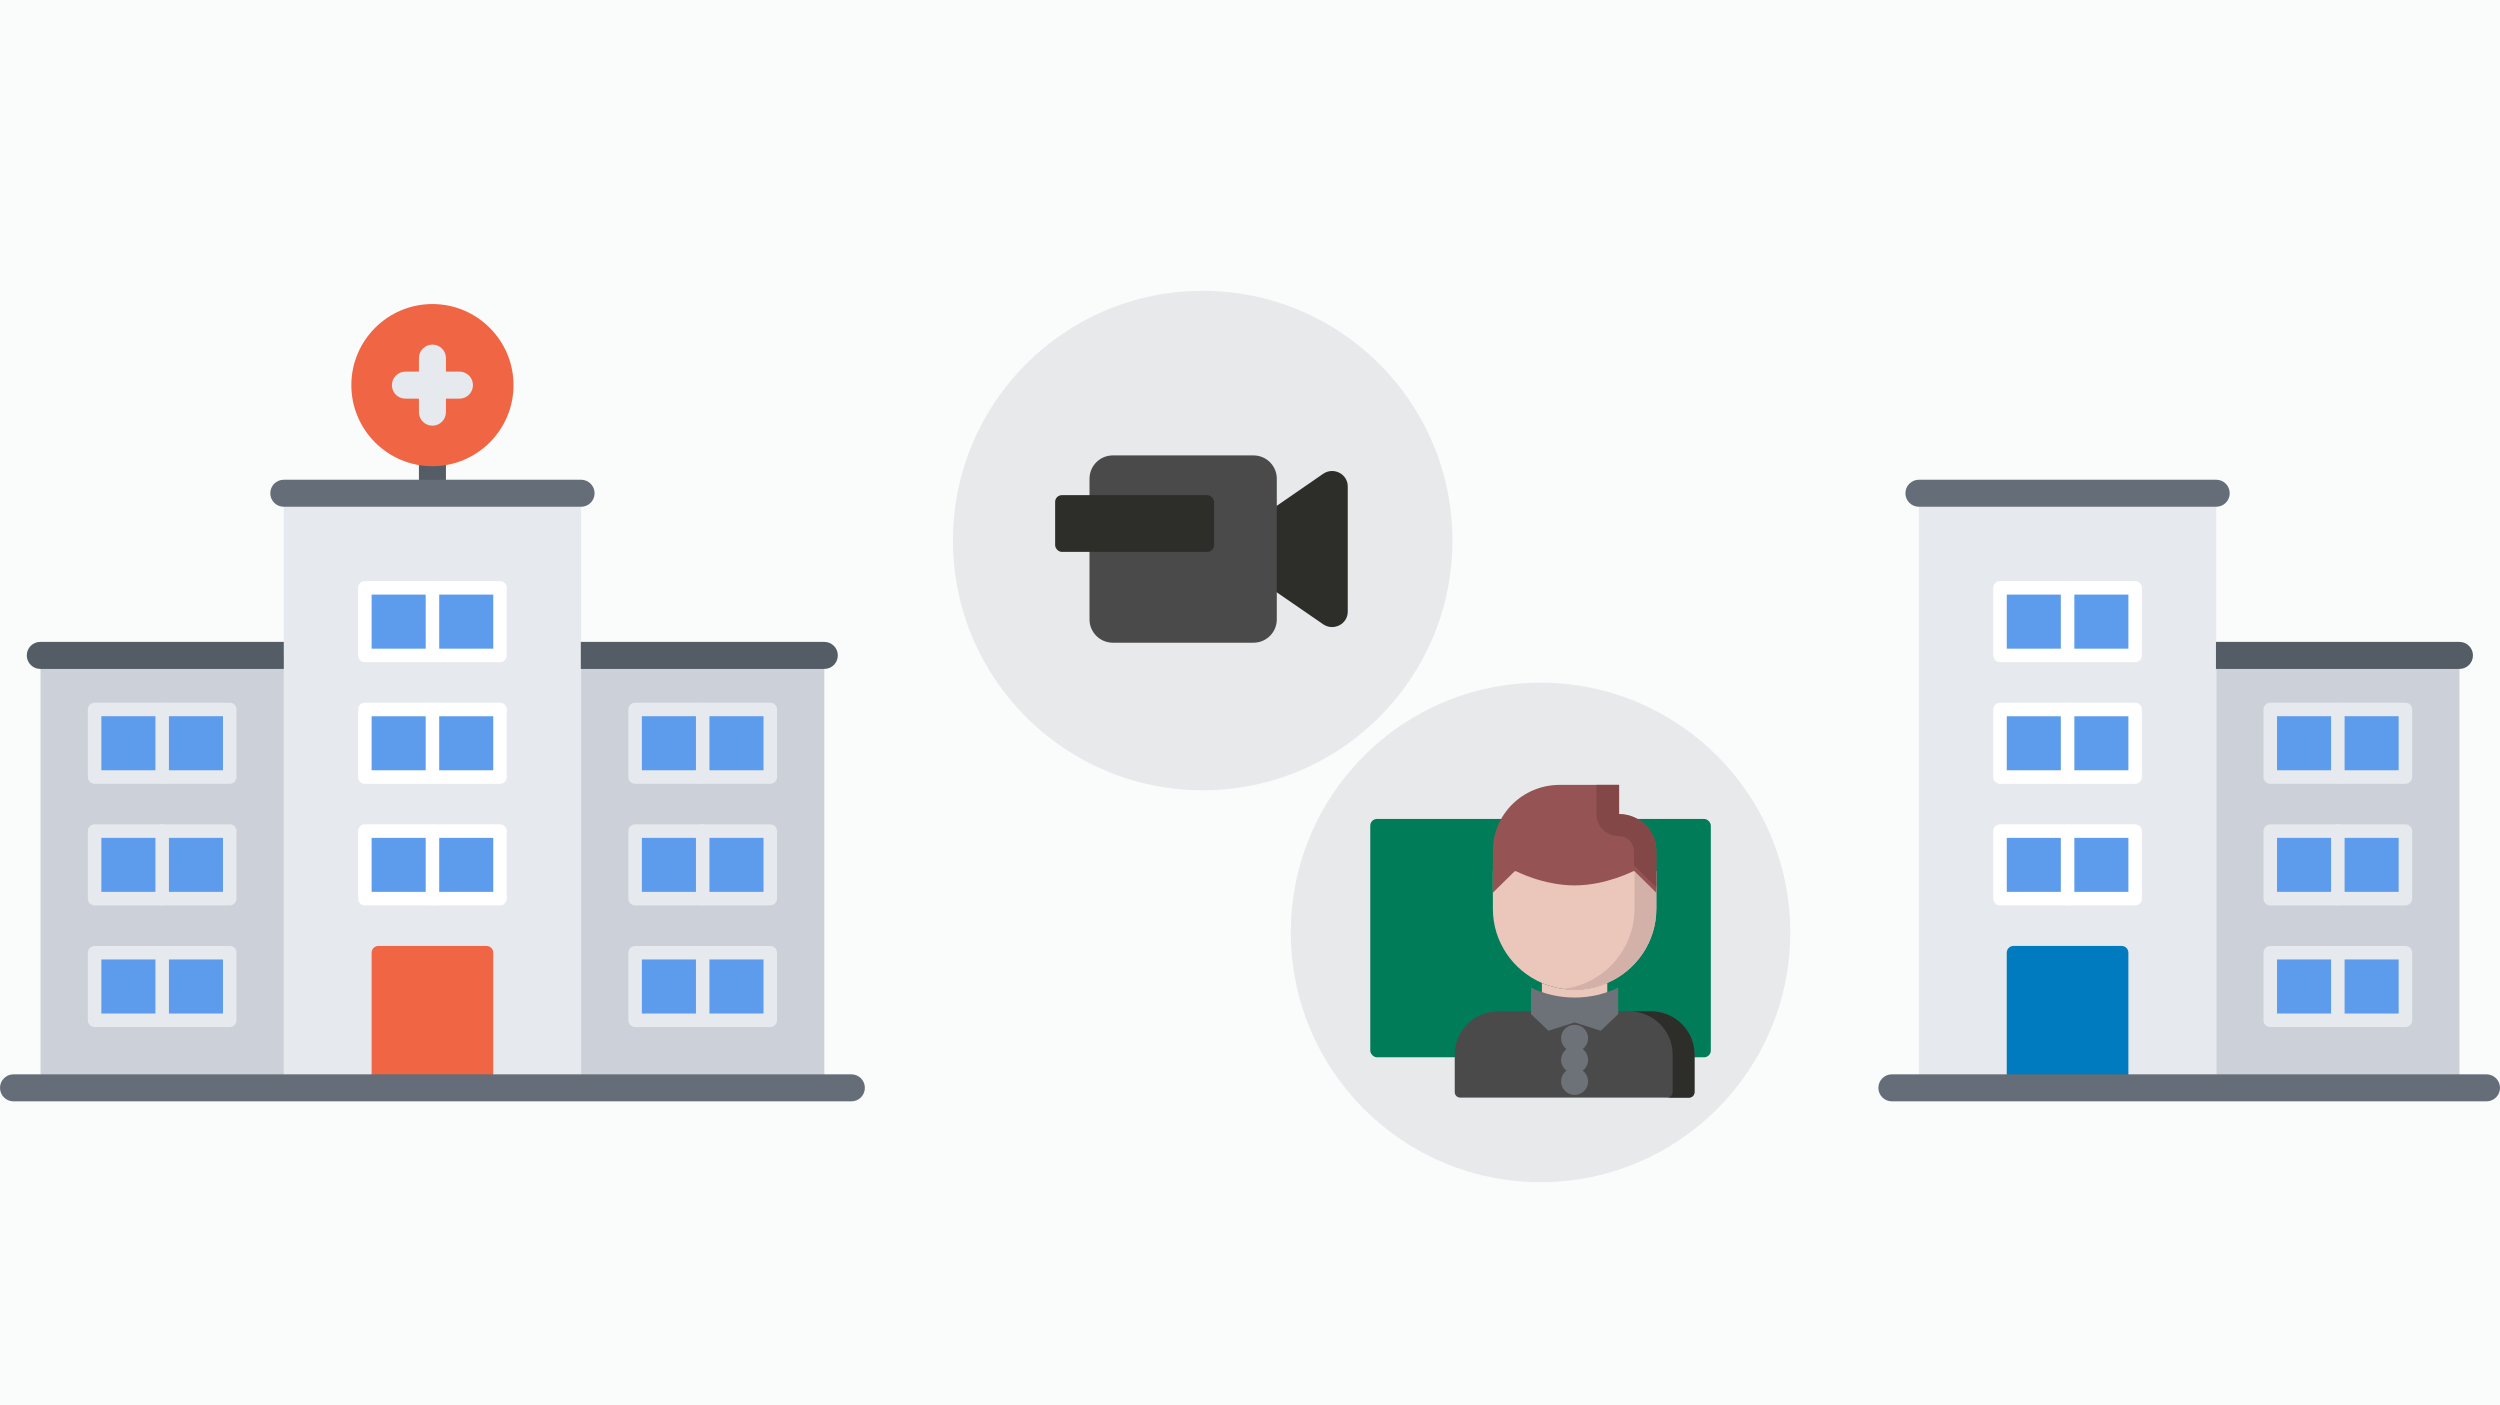 <svg height="104" viewBox="0 0 185 104" width="185" xmlns="http://www.w3.org/2000/svg"><g fill="none" fill-rule="evenodd"><path d="m0 0h185v104h-185z" fill="#fafbfb"/><g transform="translate(68 19)"><circle cx="21" cy="21" fill="#e8e9eb" fill-rule="evenodd" r="18.48"/><path d="m31.733 26.264v-9.272c0-.917-1.05-1.458-1.819-.931l-3.956 2.729v5.681l3.956 2.725c.765.527 1.819-.011 1.819-.931z" fill="#2d2d2a" fill-rule="nonzero"/><path d="m24.758 28.56c.953 0 1.725-.772 1.725-1.725v-10.409c0-.953-.772-1.725-1.725-1.725h-10.409c-.953 0-1.725.772-1.725 1.725v10.409c0 .953.772 1.725 1.725 1.725z" fill="#4a4a4a" fill-rule="nonzero"/><rect fill="#2d2d2a" fill-rule="evenodd" height="4.2" rx=".5" width="11.76" x="10.08" y="17.64"/></g><circle cx="114" cy="69" fill="#e8e9eb" fill-rule="evenodd" r="18.48"/><rect fill="#007c58" fill-rule="evenodd" height="17.64" rx=".5" width="25.2" x="101.4" y="60.6"/><g fill-rule="nonzero" transform="translate(106.44 64.464)"><path d="m16.128 0v2.789c0 2.454-1.492 4.565-3.629 5.486-.742.319-1.56.499-2.419.499s-1.677-.18-2.419-.499c-2.137-.922-3.629-3.032-3.629-5.486v-2.789z" fill="#eac6bb"/><path d="m14.514 0v2.789c0 2.454-1.492 4.565-3.629 5.486-.505.217-1.048.363-1.612.439.265.035.533.06.807.06.859 0 1.677-.18 2.419-.499 2.137-.922 3.629-3.032 3.629-5.486v-2.789z" fill="#d3b1a9"/><path d="m12.499 8.275v5.287h-4.838v-5.287c.742.319 1.56.499 2.419.499s1.677-.18 2.419-.499z" fill="#eac6bb"/></g><g fill-rule="nonzero" transform="translate(110.472 58.08)"><path d="m1.649 6.356-1.649 1.625v-3.107c0-2.691 2.211-4.873 4.948-4.873h4.399v2.166c1.517 0 2.749 1.213 2.749 2.708v3.107l-1.649-1.625s-2.045 1.083-4.399 1.083c-2.359 0-4.399-1.083-4.399-1.083z" fill="#965353"/><path d="m9.324 3.791c.612 0 1.109.486 1.109 1.083v1.083l1.663 1.625v-2.708c0-1.495-1.242-2.708-2.772-2.708v-2.166h-1.663v2.166c0 .897.745 1.625 1.663 1.625z" fill="#844747"/></g><g transform="translate(106.44 72.045)"><g fill-rule="nonzero"><path d="m18.95 5.985v2.793c0 .219-.177.399-.403.399h-16.934c-.222 0-.403-.18-.403-.399v-2.793c0-1.764 1.443-3.192 3.226-3.192h2.822 5.645 2.822c1.782 0 3.226 1.428 3.226 3.192z" fill="#4a4a4a"/><path d="m10.08 1.774c1.161 0 2.258-.264 3.226-.737v1.964l-1.29 1.228-1.935-.614-1.935.614-1.29-1.228v-1.964c.968.473 2.064.737 3.226.737z" fill="#6d7278"/><path d="m15.725 2.793h-1.614c1.782 0 3.226 1.428 3.226 3.192v2.793c0 .219-.177.399-.403.399h1.614c.226 0 .403-.18.403-.399v-2.793c0-1.764-1.443-3.192-3.226-3.192z" fill="#2d2d2a"/></g><ellipse cx="10.08" cy="4.788" fill="#6d7278" fill-rule="evenodd" rx="1" ry="1"/><ellipse cx="10.08" cy="6.384" fill="#6d7278" fill-rule="evenodd" rx="1" ry="1"/><ellipse cx="10.08" cy="7.98" fill="#6d7278" fill-rule="evenodd" rx="1" ry="1"/></g><g fill-rule="nonzero"><g transform="translate(0 22)"><path d="m32 15.5c-.553 0-1-.447-1-1v-3c0-.553.447-1 1-1s1 .447 1 1v3c0 .553-.447 1-1 1z" fill="#545c66"/><g transform="translate(3 1)"><path d="m40 25.5h18v32h-18z" fill="#ccd1d9"/><path d="m29 13.5h-11v12 32h7v-10h8v10h7v-32-12z" fill="#e6e9ed"/><path d="m0 25.5h18v32h-18z" fill="#ccd1d9"/><path d="m44 38.5h5v5h-5z" fill="#5d9cec"/><circle cx="29" cy="5.5" fill="#f06543" r="5"/><g fill="#5d9cec"><path d="m24 20.5h5v5h-5z"/><path d="m29 29.5h5v5h-5z"/><path d="m44 29.5h5v5h-5z"/><path d="m44 47.5h5v5h-5z"/><path d="m29 38.5h5v5h-5z"/><path d="m49 38.5h5v5h-5z"/><path d="m49 29.5h5v5h-5z"/><path d="m24 29.5h5v5h-5z"/><path d="m24 38.5h5v5h-5z"/><path d="m4 47.5h5v5h-5z"/><path d="m9 47.5h5v5h-5z"/></g><path d="m25 47.5h8v10h-8z" fill="#f06543"/><path d="m9 29.5h5v5h-5z" fill="#5d9cec"/><path d="m4 38.5h5v5h-5z" fill="#5d9cec"/><path d="m9 38.5h5v5h-5z" fill="#5d9cec"/><path d="m29 20.5h5v5h-5z" fill="#5d9cec"/><path d="m49 47.5h5v5h-5z" fill="#5d9cec"/><path d="m4 29.5h5v5h-5z" fill="#5d9cec"/></g><g fill="#e6e9ed"><path d="m17.001 36h-10.001c-.276 0-.5-.224-.5-.5v-5c0-.276.224-.5.5-.5h10.001c.276 0 .5.224.5.5v5c0 .276-.224.5-.5.5zm-9.501-1h9.001v-4h-9.001z"/><path d="m12.001 36c-.276 0-.5-.224-.5-.5v-5c0-.276.224-.5.5-.5s.5.224.5.5v5c0 .276-.224.5-.5.5z"/><path d="m17.001 45h-10.001c-.276 0-.5-.224-.5-.5v-5c0-.276.224-.5.5-.5h10.001c.276 0 .5.224.5.5v5c0 .276-.224.5-.5.5zm-9.501-1h9.001v-4h-9.001z"/><path d="m12.001 45c-.276 0-.5-.224-.5-.5v-4.998c0-.276.224-.5.5-.5s.5.224.5.5v4.998c0 .276-.224.5-.5.5z"/><path d="m17.001 54.002h-10.001c-.276 0-.5-.224-.5-.5v-5c0-.276.224-.5.5-.5h10.001c.276 0 .5.224.5.5v5c0 .276-.224.5-.5.5zm-9.501-1h9.001v-4h-9.001z"/><path d="m12.001 54.002c-.276 0-.5-.224-.5-.5v-5c0-.276.224-.5.5-.5s.5.224.5.5v5c0 .276-.224.5-.5.5z"/><path d="m57 36h-10.001c-.276 0-.5-.224-.5-.5v-5c0-.276.224-.5.5-.5h10.001c.276 0 .5.224.5.5v5c0 .276-.224.5-.5.5zm-9.501-1h9.001v-4h-9.001z"/><path d="m52 36c-.276 0-.5-.224-.5-.5v-5c0-.276.224-.5.5-.5s.5.224.5.5v5c0 .276-.224.5-.5.5z"/></g><path d="m37.001 27.002h-10.001c-.276 0-.5-.224-.5-.5v-5c0-.276.224-.5.5-.5h10.001c.276 0 .5.224.5.5v5c0 .276-.224.5-.5.5zm-9.501-1h9.001v-4h-9.001z" fill="#fff"/><path d="m32.001 27.002c-.276 0-.5-.224-.5-.5v-5c0-.276.224-.5.5-.5s.5.224.5.5v5c0 .276-.224.5-.5.5z" fill="#fff"/><path d="m37.001 36.002h-10.001c-.276 0-.5-.224-.5-.5v-5c0-.276.224-.5.5-.5h10.001c.276 0 .5.224.5.5v5c0 .276-.224.5-.5.5zm-9.501-1h9.001v-4h-9.001z" fill="#fff"/><path d="m32.001 36.002c-.276 0-.5-.224-.5-.5v-5c0-.276.224-.5.5-.5s.5.224.5.5v5c0 .276-.224.5-.5.5z" fill="#fff"/><path d="m37.001 45h-10.001c-.276 0-.5-.224-.5-.5v-5c0-.276.224-.5.5-.5h10.001c.276 0 .5.224.5.5v5c0 .276-.224.5-.5.5zm-9.501-1h9.001v-4h-9.001z" fill="#fff"/><path d="m32.001 45c-.276 0-.5-.224-.5-.5v-4.998c0-.276.224-.5.5-.5s.5.224.5.5v4.998c0 .276-.224.5-.5.5z" fill="#fff"/><path d="m57 45h-10.001c-.276 0-.5-.224-.5-.5v-5c0-.276.224-.5.5-.5h10.001c.276 0 .5.224.5.5v5c0 .276-.224.5-.5.5zm-9.501-1h9.001v-4h-9.001z" fill="#e6e9ed"/><path d="m52 45c-.276 0-.5-.224-.5-.5v-4.998c0-.276.224-.5.5-.5s.5.224.5.5v4.998c0 .276-.224.5-.5.5z" fill="#e6e9ed"/><path d="m57 54.002h-10.001c-.276 0-.5-.224-.5-.5v-5c0-.276.224-.5.5-.5h10.001c.276 0 .5.224.5.5v5c0 .276-.224.5-.5.5zm-9.501-1h9.001v-4h-9.001z" fill="#e6e9ed"/><path d="m52 54.002c-.276 0-.5-.224-.5-.5v-5c0-.276.224-.5.5-.5s.5.224.5.5v5c0 .276-.224.5-.5.5z" fill="#e6e9ed"/><path d="m36 59h-8c-.276 0-.5-.224-.5-.5v-10c0-.276.224-.5.5-.5h8c.276 0 .5.224.5.5v10c0 .276-.224.5-.5.5zm-7.5-1h7v-9h-7z" fill="#f06543"/><path d="m42.999 15.5h-21.998c-.553 0-1-.447-1-1s.447-1 1-1h21.998c.553 0 1 .447 1 1s-.447 1-1 1z" fill="#656d78"/><path d="m60.999 25.5h-18.018v2h18.018c.553 0 1-.447 1-1s-.447-1-1-1z" fill="#545c66"/><path d="m2.982 27.5h18.018v-2h-18.018c-.553 0-1 .447-1 1s.448 1 1 1z" fill="#545c66"/><path d="m31.999 12.5c-3.309 0-6-2.691-6-6s2.691-6 6-6 6 2.691 6 6-2.691 6-6 6zm0-10c-2.206 0-4 1.794-4 4s1.794 4 4 4 4-1.794 4-4-1.794-4-4-4z" fill="#f06543"/><path d="m32 9.5c-.553 0-1-.447-1-1v-4c0-.553.447-1 1-1s1 .447 1 1v4c0 .553-.447 1-1 1z" fill="#e6e9ed"/><path d="m34 7.5h-4c-.553 0-1-.447-1-1s.447-1 1-1h4c.553 0 1 .447 1 1s-.447 1-1 1z" fill="#e6e9ed"/><path d="m63 59.5h-62c-.553 0-1-.447-1-1s.447-1 1-1h62c.553 0 1 .447 1 1s-.447 1-1 1z" fill="#656d78"/></g><g transform="translate(139 35)"><g transform="translate(3 1)"><path d="m22 12.5h18v32h-18z" fill="#ccd1d9"/><path d="m11 .5h-11v12 32h7v-10h8v10h7v-32-12z" fill="#e6e9ed"/><g fill="#5d9cec"><path d="m26 25.5h5v5h-5z"/><path d="m6 7.5h5v5h-5z"/><path d="m11 16.5h5v5h-5z"/><path d="m26 16.5h5v5h-5z"/><path d="m26 34.5h5v5h-5z"/><path d="m11 25.5h5v5h-5z"/><path d="m31 25.5h5v5h-5z"/><path d="m31 16.5h5v5h-5z"/><path d="m6 16.5h5v5h-5z"/><path d="m6 25.5h5v5h-5z"/></g><path d="m7 34.5h8v10h-8z" fill="#007bc0"/><path d="m11 7.5h5v5h-5z" fill="#5d9cec"/><path d="m31 34.5h5v5h-5z" fill="#5d9cec"/></g><path d="m39 23h-10.001c-.276 0-.5-.224-.5-.5v-5c0-.276.224-.5.5-.5h10.001c.276 0 .5.224.5.5v5c0 .276-.224.5-.5.5zm-9.501-1h9.001v-4h-9.001z" fill="#e6e9ed"/><path d="m34 23c-.276 0-.5-.224-.5-.5v-5c0-.276.224-.5.5-.5s.5.224.5.5v5c0 .276-.224.5-.5.5z" fill="#e6e9ed"/><g fill="#fff"><path d="m19.001 14.002h-10.001c-.276 0-.5-.224-.5-.5v-5c0-.276.224-.5.5-.5h10.001c.276 0 .5.224.5.5v5c0 .276-.224.5-.5.5zm-9.501-1h9.001v-4h-9.001z"/><path d="m14.001 14.002c-.276 0-.5-.224-.5-.5v-5c0-.276.224-.5.5-.5s.5.224.5.5v5c0 .276-.224.5-.5.5z"/><path d="m19.001 23.002h-10.001c-.276 0-.5-.224-.5-.5v-5c0-.276.224-.5.5-.5h10.001c.276 0 .5.224.5.5v5c0 .276-.224.5-.5.5zm-9.501-1h9.001v-4h-9.001z"/><path d="m14.001 23.002c-.276 0-.5-.224-.5-.5v-5c0-.276.224-.5.5-.5s.5.224.5.5v5c0 .276-.224.5-.5.5z"/><path d="m19.001 32h-10.001c-.276 0-.5-.224-.5-.5v-5c0-.276.224-.5.5-.5h10.001c.276 0 .5.224.5.5v5c0 .276-.224.5-.5.5zm-9.501-1h9.001v-4h-9.001z"/><path d="m14.001 32c-.276 0-.5-.224-.5-.5v-4.998c0-.276.224-.5.5-.5s.5.224.5.5v4.998c0 .276-.224.5-.5.5z"/></g><path d="m39 32h-10.001c-.276 0-.5-.224-.5-.5v-5c0-.276.224-.5.5-.5h10.001c.276 0 .5.224.5.5v5c0 .276-.224.5-.5.5zm-9.501-1h9.001v-4h-9.001z" fill="#e6e9ed"/><path d="m34 32c-.276 0-.5-.224-.5-.5v-4.998c0-.276.224-.5.5-.5s.5.224.5.5v4.998c0 .276-.224.5-.5.5z" fill="#e6e9ed"/><path d="m39 41.002h-10.001c-.276 0-.5-.224-.5-.5v-5c0-.276.224-.5.5-.5h10.001c.276 0 .5.224.5.5v5c0 .276-.224.5-.5.5zm-9.501-1h9.001v-4h-9.001z" fill="#e6e9ed"/><path d="m34 41.002c-.276 0-.5-.224-.5-.5v-5c0-.276.224-.5.5-.5s.5.224.5.5v5c0 .276-.224.5-.5.5z" fill="#e6e9ed"/><path d="m18 46h-8c-.276 0-.5-.224-.5-.5v-10c0-.276.224-.5.5-.5h8c.276 0 .5.224.5.5v10c0 .276-.224.5-.5.5zm-7.5-1h7v-9h-7z" fill="#007bc0"/><path d="m24.999 2.5h-21.998c-.553 0-1-.447-1-1s.447-1 1-1h21.998c.553 0 1 .447 1 1s-.447 1-1 1z" fill="#656d78"/><path d="m42.999 12.5h-18.018v2h18.018c.553 0 1-.447 1-1s-.447-1-1-1z" fill="#545c66"/><path d="m45 46.5h-44c-.553 0-1-.447-1-1s.447-1 1-1h44c.553 0 1 .447 1 1s-.447 1-1 1z" fill="#656d78"/></g></g></g></svg>
